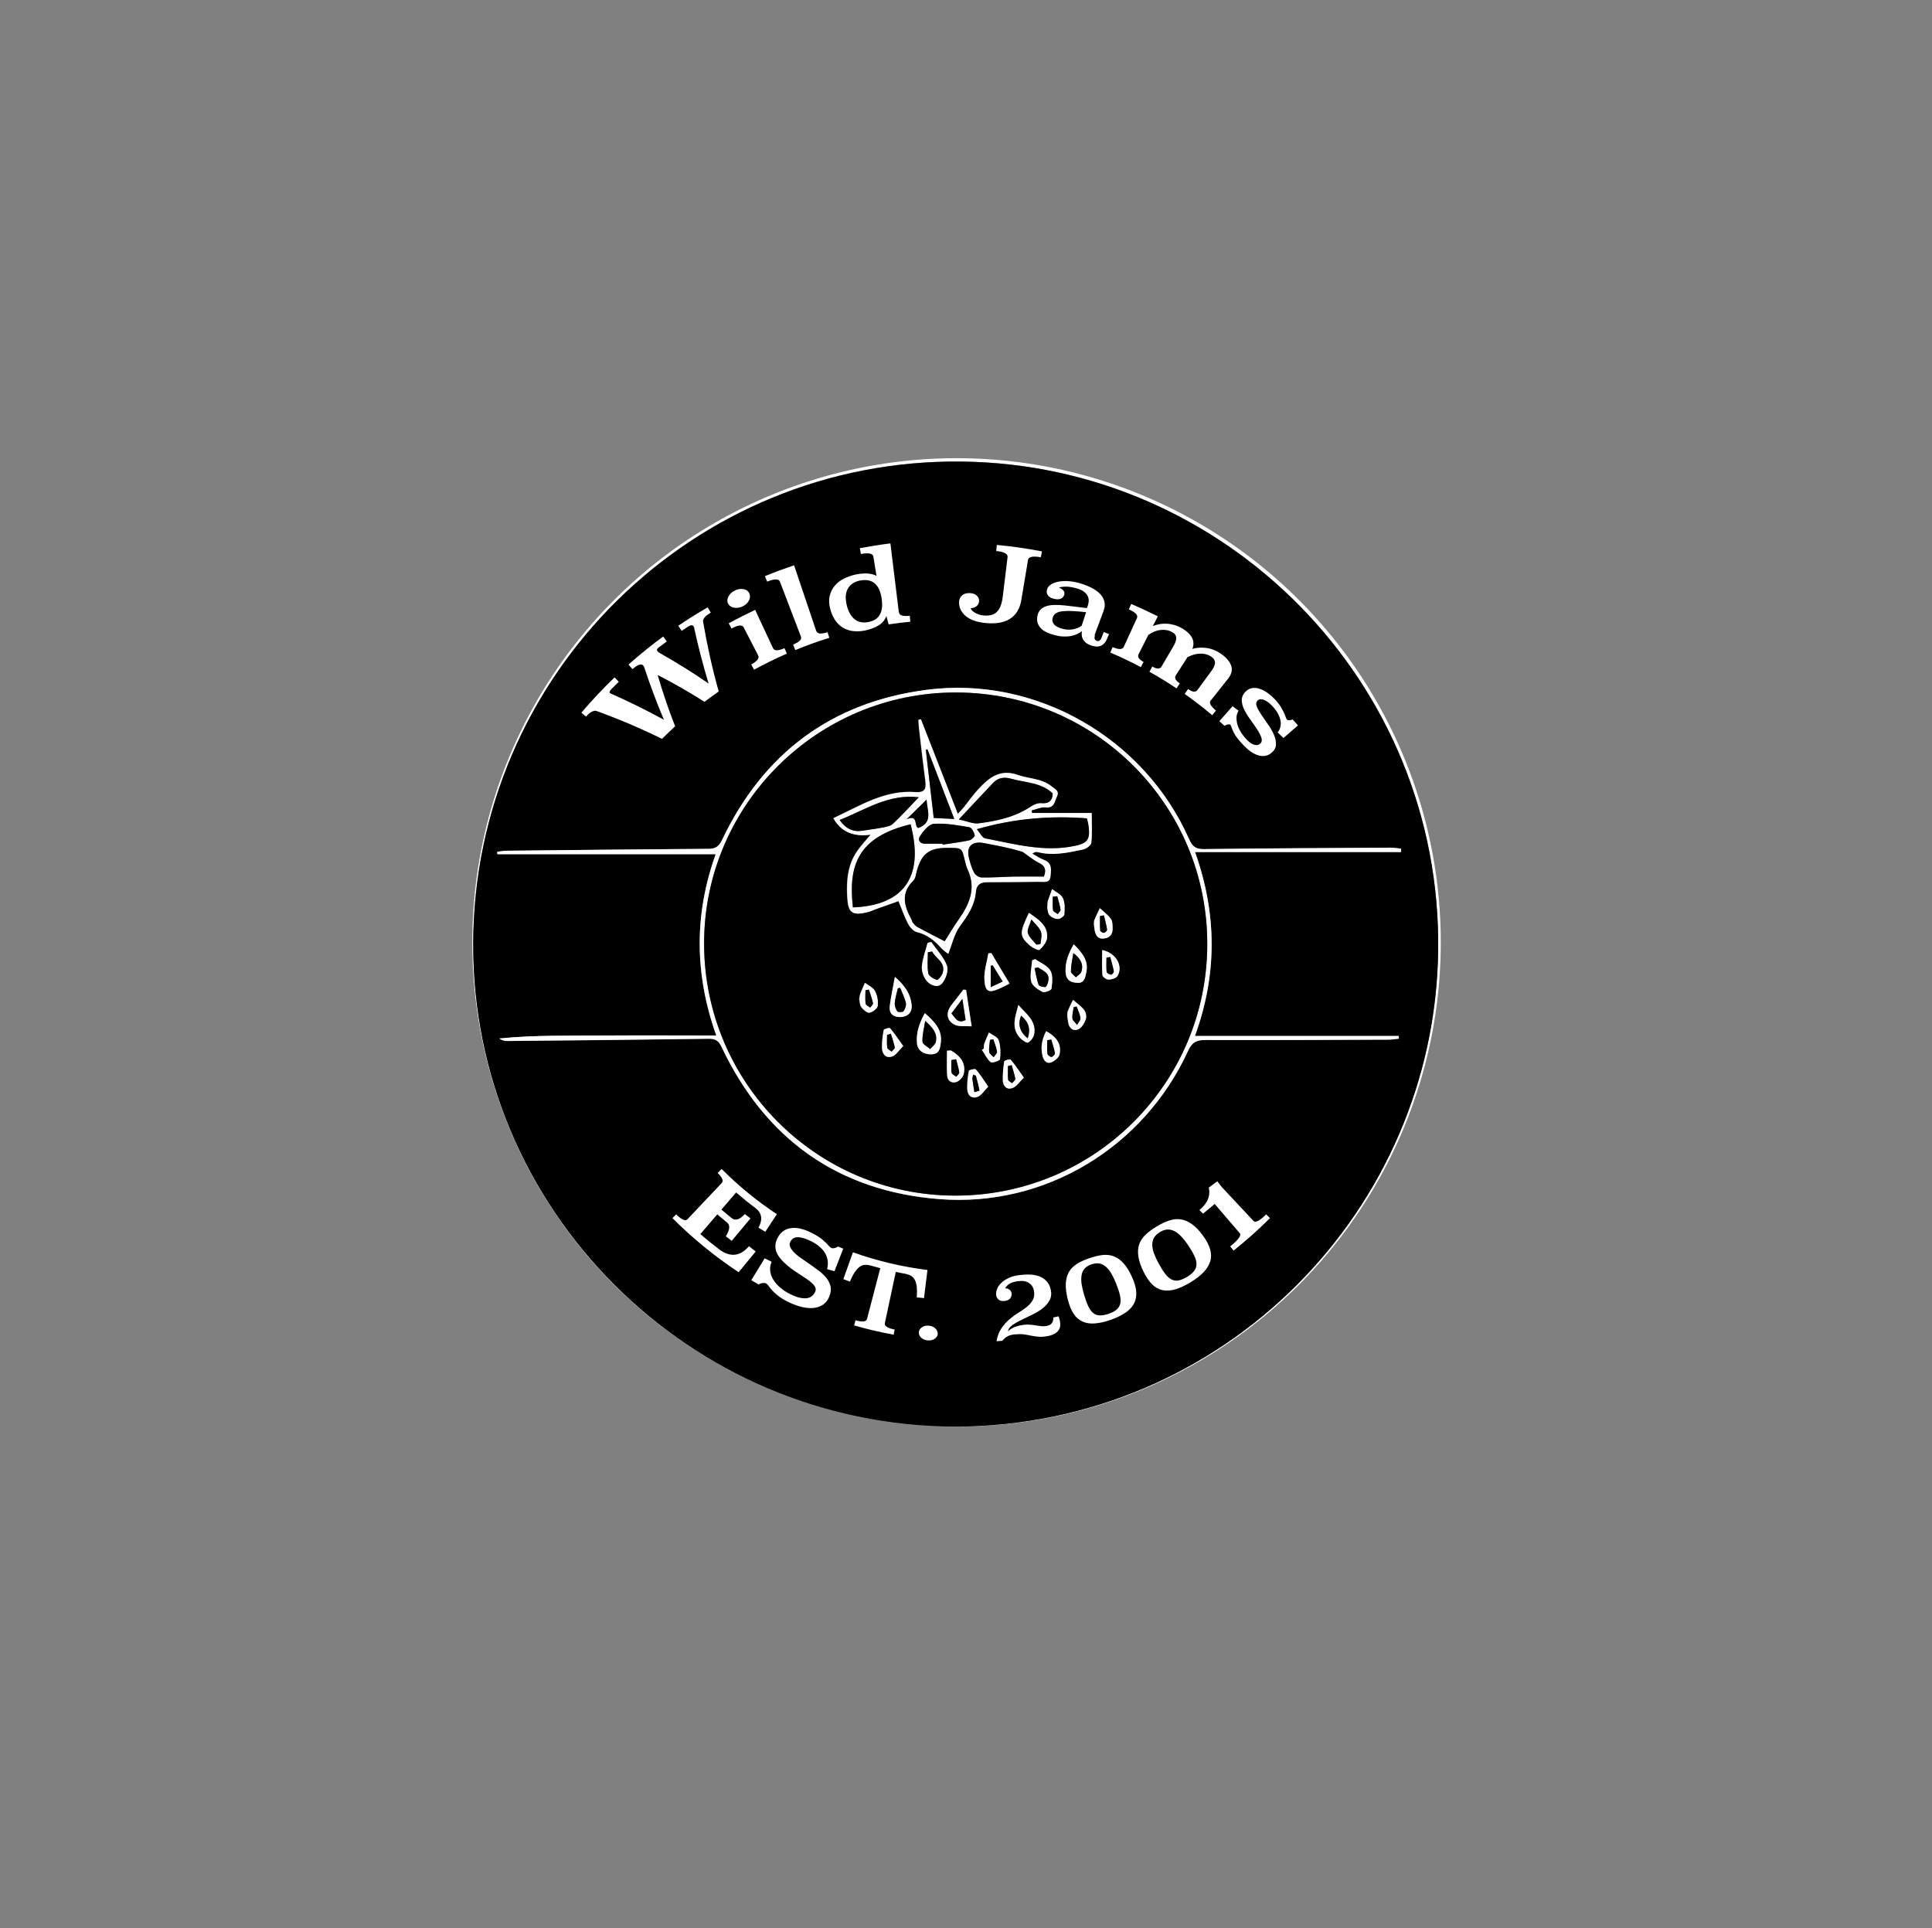 <?xml version="1.0" encoding="UTF-8"?>
<svg id="Layer_1" data-name="Layer 1" xmlns="http://www.w3.org/2000/svg" xmlns:xlink="http://www.w3.org/1999/xlink" viewBox="0 0 215.37 214.97">
  <rect x="0" y="0" width="215.37" height="214.97" fill="#808080" stroke="none"/>
  <defs>
    <style>
      .cls-1 {
        clip-path: url(#clippath);
      }

      .cls-2 {
        fill: none;
      }

      .cls-2, .cls-3, .cls-4 {
        stroke-width: 0px;
      }

      .cls-4 {
        fill: #fff;
      }
    </style>
    <clipPath id="clippath">
      <circle class="cls-2" cx="106.63" cy="105.06" r="53.98"/>
    </clipPath>
  </defs>
  <g class="cls-1">
    <g>
      <path class="cls-4" d="m215.37,214.97H0V0h215.37v214.97Zm-108.82-55.94c29.94-.11,53.36-24.17,53.77-53,.42-30.01-23.69-54.26-53.15-54.58-29.91-.33-54.32,23.79-54.42,53.7-.1,29.63,24.09,53.86,53.8,53.88Z"/>
      <path class="cls-3" d="m106.55,159.04c-29.71-.02-53.9-24.25-53.8-53.88.1-29.91,24.51-54.03,54.42-53.7,29.45.32,53.57,24.57,53.15,54.58-.4,28.82-23.83,52.89-53.77,53Zm26.66-43.55c2.48-6.82,2.48-13.54.01-20.49h22.96c0-.13,0-.25.01-.38-.39-.04-.78-.12-1.17-.11-6.93.04-13.87.06-20.8.16-.92.01-1.3-.3-1.66-1.1-4.98-11.28-17.08-18.25-29.26-16.66-10.6,1.39-18.2,7.07-22.8,16.72-.35.73-.72,1.01-1.54,1.01-7.5.04-14.99.13-22.49.21-.35,0-.7.08-1.05.12.01.09.02.18.03.27h24.33c-2.38,6.64-2.39,13.3.07,20.21-4.18,0-8.2-.03-12.21,0-3.99.03-7.99-.07-11.98.33.3.23.61.28.92.28,7.46-.07,14.93-.14,22.39-.25.78-.01,1.13.2,1.47.92,4.87,10.25,12.97,16.08,24.29,16.96,11.79.92,22.8-5.79,27.72-16.55.44-.96.94-1.2,1.91-1.19,6.8.02,13.61-.02,20.41-.04.39,0,.78-.07,1.17-.11,0-.1-.01-.2-.02-.3h-22.71Z"/>
      <path class="cls-4" d="m133.21,115.49h22.71c0,.1.01.2.02.3-.39.04-.78.11-1.17.11-6.8.03-13.61.06-20.41.04-.98,0-1.47.24-1.91,1.19-4.92,10.76-15.93,17.47-27.72,16.55-11.32-.88-19.42-6.71-24.29-16.96-.34-.72-.69-.94-1.47-.92-7.46.11-14.92.18-22.39.25-.31,0-.61-.05-.92-.28,3.99-.4,7.99-.3,11.98-.33,4.02-.03,8.04,0,12.21,0-2.46-6.91-2.45-13.57-.07-20.21h-24.33c-.01-.09-.02-.18-.03-.27.35-.04.7-.12,1.05-.12,7.5-.08,14.99-.16,22.49-.21.82,0,1.19-.28,1.54-1.01,4.6-9.65,12.19-15.34,22.8-16.72,12.18-1.59,24.28,5.38,29.26,16.66.35.8.73,1.12,1.66,1.1,6.93-.09,13.87-.12,20.8-.16.39,0,.78.07,1.17.11,0,.13,0,.25-.01.38h-22.96c2.47,6.95,2.46,13.68-.01,20.49Zm-26.63-38.29c-15.44-.02-28.04,12.49-28.09,27.88-.05,15.54,12.48,28.18,27.96,28.21,15.54.03,28.12-12.51,28.13-28.04.01-15.5-12.5-28.03-28-28.05Z"/>
      <path class="cls-3" d="m106.58,77.2c15.5.02,28.01,12.55,28,28.05-.01,15.53-12.59,28.07-28.13,28.04-15.48-.03-28.01-12.67-27.96-28.21.05-15.4,12.65-27.91,28.09-27.88Zm-9.56,15.86c-.45.54-.98,1.1-1.43,1.73-1.09,1.53-1.26,3.26-1.17,5.08.09,1.88.49,2.25,2.36,1.78.25-.06.49-.19.74-.28.83-.3,1.67-.59,2.62-.93.37.9.65,1.74,1.06,2.51.2.39.59.85.97.94,1.12.27,1.94.9,2.68,1.73.28.32.65.56.83.71.44-1.1.67-2.24,1.29-3.08.87-1.17,1.65-2.33,1.78-3.78.08-.96.6-1.14,1.36-1.14,1.91-.01,3.83-.01,5.74-.04.49,0,1.16.18,1.23-.62.07-.71.22-1.47-.73-1.82-.46-.17-.87-.46-1.3-.7.24-.19.42-.22.57-.18,1.72.45,3.41.07,5.08-.28.36-.08.9-.46.93-.75.11-1.05.04-2.13.04-3.32h-6.66c-.01-.1-.02-.2-.03-.3.52-.12,1.05-.38,1.55-.33.98.11.99-.63,1.26-1.19.32-.67-.21-.85-.59-1.15-1.11-.9-2.54-.83-3.79-1.28-1.97-.7-3.19.34-4.37,1.6-.58.63-1.07,1.34-1.61,2.01-.18.22-.38.42-.68.74-1.41-3.61-2.76-7.09-4.12-10.56-.09.03-.18.06-.27.09.02.29.03.58.06.87.23,2,.46,4,.72,5.99.12.89-.13,1.25-1.11,1.18-3.44-.26-6.21,1.55-9.15,2.91q1.23,2.23,4.11,1.84Zm6.07,19.88c-.62,1.11-.98,2.18-.88,3.35.07.82.75,1.27,1.63,1.24.87-.03.95-.66,1.03-1.3.19-1.47-.72-2.35-1.78-3.29Zm.71-7.92c-.13.03-.27.06-.4.09-.23.87-.56,1.73-.64,2.61-.05.53.18,1.19.52,1.61.41.51,1.25.86,1.73.3.42-.48.74-1.44.54-1.98-.36-.96-1.15-1.76-1.75-2.63Zm-4.05,3.89c-.2,1.07-.43,2.14-.57,3.22-.1.78.3,1.24,1.13,1.25.8,0,1.35-.46,1.31-1.26-.08-1.3-.79-2.29-1.87-3.22Zm14.94-7.14c-1.07,2.24-1.07,2.59.11,3.63.3.26.96.59,1.08.48.39-.36.81-.89.84-1.38.07-1.36-1-2-2.02-2.74Zm-6.39,12.65c-.23-1.48-.43-2.77-.62-4.06-.1-.02-.19-.03-.29-.05-.46.59-.92,1.18-1.37,1.77-.66.86-.47,1.82.51,2.2.46.18,1.02.09,1.77.13Zm5.22-2.38c-.35,1.31-.86,2.58.2,3.69.23.25.72.59.88.5.31-.18.62-.59.68-.95.25-1.51-.95-2.27-1.76-3.23Zm-.99-2.39c-.71-1.19-1.37-2.29-2.03-3.39-.11,0-.22.02-.33.03-.16.97-.49,1.96-.44,2.92.08,1.39.48,1.54,1.74.98.32-.14.63-.31,1.06-.53Zm7.16-4.38c-.58,1.01-.97,1.97-.91,3.1.05.91.57,1.17,1.34,1.2.79.03.84-.63.96-1.14.31-1.34-.48-2.22-1.39-3.16Zm-4.31,1.66c-.11.04-.22.08-.33.12-.06.8-.28,1.63-.11,2.37.11.47.75.9,1.25,1.16.23.12.99-.19,1.01-.36.09-.67.18-1.49-.13-2.02-.33-.56-1.11-.86-1.69-1.27Zm1.23,8.03c-.48.94-.64,1.82-.4,2.78.14.53.46.9.97.7.38-.15.84-.54.92-.9.24-1.13-.34-1.94-1.49-2.57Zm-15.94,1.66c-.57-.8-.98-1.42-1.46-1.98-.08-.09-.69.08-.71.19-.13.66-.21,1.34-.19,2.02.02.68.43,1.18,1.14.93.41-.14.7-.64,1.22-1.15Zm21.27-13.56c.02.16.03.42.08.67.12.56.37.98,1.05.89.67-.09.97-.51.94-1.15-.01-.35,0-.79-.19-1.04-.33-.45-.81-.8-1.23-1.19-.2.44-.42.88-.61,1.32-.05.11-.03.26-.05.49Zm-7.81,17.07c-.57-.8-.98-1.43-1.46-1.99-.08-.09-.71.07-.72.18-.11.7-.18,1.41-.16,2.12.02.66.45,1.1,1.11.84.42-.16.71-.64,1.24-1.15Zm-8.15-3.02c-.14.01-.28.02-.42.03,0,.93-.04,1.85.02,2.78.04.61.54.88,1.06.69.34-.13.72-.55.79-.91.26-1.25-.45-2.02-1.44-2.59Zm4.17,4.04c-.54-.78-.92-1.39-1.38-1.92-.09-.11-.76.05-.78.16-.13.66-.2,1.34-.18,2.01.02.7.47,1.15,1.16.88.41-.15.69-.64,1.18-1.13Zm-14.38-9.71c.06.22.05.6.23.84.22.29.64.66.9.62.36-.06.88-.46.92-.77.07-.54-.06-1.18-.32-1.67-.2-.38-.72-.6-1.1-.89-.17.4-.36.79-.51,1.19-.07.18-.08.38-.13.68Zm23.19,1.87c.02.14.05.4.09.66.11.67.55,1.05,1.15.78.37-.16.66-.67.81-1.09.11-.29.02-.78-.17-1.03-.34-.44-.82-.78-1.25-1.15-.19.41-.4.81-.57,1.23-.06.14-.04.32-.07.61Zm-9.31,3.6c-.07.04-.13.09-.2.13.31.47.56,1.02.98,1.37.16.13,1.02-.17,1.04-.33.07-.7.06-1.46-.15-2.11-.12-.37-.71-.58-1.09-.86-.17.4-.35.8-.5,1.21-.06.18-.05.39-.07.58Zm7.09-15.86c.04.2.02.65.23.94.19.26.62.45.96.46.24,0,.69-.3.71-.5.05-.6.08-1.28-.15-1.81-.2-.43-.79-.69-1.21-1.02-.16.44-.32.89-.47,1.33-.04.12-.03.26-.05.59Zm6.11,4.87c0,.96-.04,1.88.03,2.8.02.19.44.5.67.5.34,0,.84-.14,1-.39.67-1.09-.13-2.58-1.7-2.9Z"/>
      <path class="cls-4" d="m97.02,93.06q-2.87.39-4.11-1.84c2.94-1.36,5.71-3.17,9.15-2.91.98.07,1.22-.29,1.11-1.18-.26-1.99-.49-3.99-.72-5.99-.03-.29-.04-.58-.06-.87.09-.03.18-.06.27-.09,1.36,3.48,2.71,6.95,4.12,10.56.3-.32.5-.52.68-.74.54-.67,1.03-1.38,1.61-2.01,1.17-1.26,2.4-2.29,4.37-1.6,1.25.44,2.68.38,3.79,1.28.37.3.91.48.59,1.15-.27.56-.28,1.3-1.26,1.19-.5-.05-1.03.21-1.55.33.01.1.02.2.03.3h6.66c0,1.19.07,2.26-.04,3.32-.03.29-.57.67-.93.75-1.67.35-3.36.73-5.08.28-.15-.04-.32,0-.57.18.43.24.84.53,1.3.7.94.35.79,1.11.73,1.82-.07.8-.74.61-1.23.62-1.91.03-3.83.03-5.74.04-.76,0-1.28.18-1.36,1.14-.13,1.45-.91,2.61-1.78,3.78-.62.84-.85,1.97-1.29,3.08-.18-.15-.55-.39-.83-.71-.74-.83-1.56-1.46-2.68-1.73-.38-.09-.77-.56-.97-.94-.41-.78-.69-1.62-1.06-2.51-.96.34-1.79.63-2.62.93-.25.09-.48.22-.74.28-1.87.47-2.27.1-2.36-1.78-.09-1.83.08-3.56,1.17-5.08.45-.63.98-1.19,1.43-1.73Zm8.28,11.88c.47-.73.98-1.62,1.57-2.45,1.19-1.69,1.95-3.43,1.02-5.5-.15-.33-.25-.68-.33-1.03-.33-1.43-.32-1.44-1.81-1.44-.07,0-.13,0-.2,0-1.96,0-2.82.65-3.34,2.55-.11.38-.14.86-.39,1.1-1.45,1.4-1.02,2.85-.21,4.33.06.11.06.27.15.36.16.19.33.39.54.5,1.04.56,2.09,1.09,3.01,1.57Zm-3.8-13.05c-5.92,1.44-6.95,4.6-6.43,9.27,5.12-.19,8.11-2.88,6.43-9.27Zm7.37.55c.4.45.62.97.94,1.03,3.31.63,6.6,1.57,10.03.83,1.33-.29,1.67-.69,1.52-2.04-.04-.35-.14-.69-.2-1.02-4.09-.31-8.06,0-12.29,1.21Zm-1.99-1.09c.96.2,1.61.51,2.21.43,2.06-.26,4.09-.7,5.86-1.9.31-.21.74-.39,1.09-.35.87.08,1.28-.25,1.31-1.08-1.3-1.24-3.03-1.19-4.59-1.63-.8-.23-1.49-.15-2.06.46-1.21,1.28-2.4,2.56-3.81,4.06Zm9.49,6.37c.29-.78.12-1.19-.55-1.51-.65-.32-1.21-.8-1.81-1.22-1.35-.44-2.84-.71-4.32-.99-1.32-.26-1.99.37-1.68,1.63.14.57.3,1.15.58,1.67.14.26.55.52.84.53,1.21.02,2.43-.07,3.65-.1,1.11-.02,2.22,0,3.3,0Zm-13.96-8.83c-3.38-.4-5.97,1.41-8.82,2.53q1,1.46,2.52,1.2c.78-.13,1.57-.22,2.34-.37.37-.07.82-.15,1.08-.4.95-.9,1.83-1.88,2.88-2.96Zm2.65,5.17s.01.07.02.11c.99-.15,1.99-.27,2.97-.48.24-.05.64-.44.6-.58-.08-.33-.34-.84-.6-.88-1.31-.22-2.65-.47-3.96-.38-.55.04-1.16.8-1.54,1.37-.29.43-.03.88.64.85.62-.03,1.25,0,1.87,0Zm-1.68-10.53c-.06.02-.12.05-.18.07.29,2.5.58,5.01.88,7.59.75.04,1.46.07,2.29.11-1.02-2.66-2.01-5.21-2.99-7.77Zm-.1,5.63c-.74.72-1.38,1.36-2.21,2.17,1.35-.55.77.74,1.28.99,1.71-.62.99-1.94.94-3.15Z"/>
      <path class="cls-4" d="m103.1,112.95c1.05.94,1.96,1.82,1.78,3.29-.08.63-.15,1.27-1.03,1.3-.88.03-1.56-.42-1.63-1.24-.1-1.16.26-2.23.88-3.35Zm.04.86c-.13.88-.34,1.6-.3,2.32.01.29.56.55.86.82.22-.27.57-.51.63-.81.2-.94-.35-1.59-1.19-2.33Z"/>
      <path class="cls-4" d="m103.81,105.02c.61.87,1.39,1.67,1.75,2.63.2.54-.12,1.49-.54,1.98-.48.56-1.31.21-1.73-.3-.34-.41-.57-1.08-.52-1.61.08-.88.41-1.74.64-2.61.13-.03.27-.06.4-.09Zm.1,1.06c-.16.03-.31.05-.47.08,0,.79-.09,1.59.05,2.35.06.31.59.62.97.74.12.04.55-.48.64-.81.33-1.16-.78-1.58-1.18-2.36Z"/>
      <path class="cls-4" d="m99.76,108.91c1.08.93,1.79,1.92,1.87,3.22.05.79-.51,1.26-1.31,1.26-.83-.01-1.23-.47-1.13-1.25.14-1.08.38-2.15.57-3.22Zm.58,1.2c-.09.03-.17.05-.26.08-.12.54-.3,1.08-.34,1.62-.03.31.1.69.28.94.08.11.61.1.7-.02.18-.26.32-.66.25-.95-.13-.58-.42-1.12-.64-1.67Z"/>
      <path class="cls-4" d="m114.71,101.77c1.03.73,2.1,1.37,2.02,2.74-.03.49-.45,1.02-.84,1.38-.12.11-.78-.22-1.08-.48-1.18-1.04-1.18-1.4-.11-3.63Zm.26.73c-.18.63-.49,1.11-.39,1.49.13.48.57.88.92,1.28.06.07.48-.02.49-.06.06-.46.2-.97.04-1.37-.17-.45-.62-.81-1.06-1.34Z"/>
      <path class="cls-4" d="m108.32,114.42c-.75-.05-1.31.04-1.77-.13-.98-.38-1.17-1.34-.51-2.2.45-.59.91-1.18,1.37-1.77.1.02.19.03.29.05.2,1.29.4,2.58.62,4.06Zm-2.26-1.43c.43.46.67,1.19,1.58.73-.11-.73-.22-1.44-.36-2.35-.49.65-.85,1.12-1.22,1.62Z"/>
      <path class="cls-4" d="m113.53,112.04c.81.96,2.01,1.73,1.76,3.23-.06.36-.37.78-.68.95-.15.09-.64-.26-.88-.5-1.05-1.11-.55-2.38-.2-3.69Zm1.03,3.72c.39-1.13.04-1.89-.74-2.53-.37.98-.16,1.78.74,2.53Z"/>
      <path class="cls-4" d="m112.54,109.65c-.44.22-.74.39-1.06.53-1.25.57-1.66.42-1.74-.98-.05-.96.28-1.95.44-2.92.11,0,.22-.02.33-.03.66,1.1,1.32,2.2,2.03,3.39Zm-1.88-2.03c-.07.02-.15.03-.22.05v2.38c.59-.28.92-.44,1.33-.63-.41-.66-.76-1.23-1.11-1.8Z"/>
      <path class="cls-4" d="m119.7,105.27c.92.94,1.7,1.82,1.39,3.16-.12.52-.18,1.17-.96,1.14-.77-.03-1.29-.3-1.34-1.2-.06-1.13.33-2.09.91-3.1Zm-.05.98c-.12.79-.27,1.42-.27,2.05,0,.21.36.43.55.65.21-.2.53-.36.61-.6.25-.76.01-1.42-.89-2.1Z"/>
      <path class="cls-4" d="m115.4,106.93c.58.41,1.37.71,1.69,1.27.31.53.22,1.35.13,2.02-.02.18-.78.48-1.01.36-.5-.26-1.14-.69-1.25-1.16-.17-.74.05-1.58.11-2.37.11-.04.22-.08.33-.12Zm.3.91l-.36.09c.14.62.23,1.27.45,1.86.06.16.51.27.76.23.14-.02.26-.4.31-.63.21-.96-.6-1.17-1.15-1.56Z"/>
      <path class="cls-4" d="m116.63,114.96c1.15.63,1.72,1.44,1.49,2.57-.07.36-.54.75-.92.9-.51.2-.83-.17-.97-.7-.25-.96-.09-1.84.4-2.78Zm.56.93c-.15.03-.3.05-.45.08,0,.5-.04,1.01.02,1.5.02.15.3.37.45.36.14,0,.41-.29.39-.41-.09-.52-.27-1.02-.41-1.53Z"/>
      <path class="cls-4" d="m100.69,116.62c-.52.51-.81,1.01-1.22,1.15-.71.25-1.12-.25-1.14-.93-.02-.67.07-1.35.19-2.02.02-.11.64-.28.71-.19.48.56.89,1.19,1.46,1.98Zm-1.38-1.38c-.14.04-.28.09-.43.13,0,.48-.04.96.02,1.43.02.17.32.3.48.44.13-.16.38-.34.36-.47-.1-.52-.29-1.02-.44-1.53Z"/>
      <path class="cls-4" d="m121.95,103.06c.02-.23,0-.38.05-.49.19-.45.4-.88.61-1.32.42.39.9.74,1.23,1.19.19.26.18.69.19,1.04.02.64-.27,1.06-.94,1.15-.68.09-.94-.33-1.05-.89-.05-.25-.06-.52-.08-.67Zm1.11-1.01c-.14.02-.29.05-.43.07,0,.54-.02,1.08.02,1.62,0,.1.29.27.43.25.13-.02.35-.25.34-.36-.08-.53-.23-1.06-.35-1.58Z"/>
      <path class="cls-4" d="m114.14,120.13c-.52.51-.82.99-1.24,1.15-.66.26-1.08-.18-1.11-.84-.02-.71.05-1.42.16-2.12.02-.11.65-.27.72-.18.48.56.89,1.19,1.46,1.99Zm-1.37-1.39c-.14.04-.27.07-.41.11,0,.51-.03,1.02.02,1.52.02.14.29.26.44.39.13-.16.38-.35.36-.49-.09-.52-.27-1.02-.41-1.54Z"/>
      <path class="cls-4" d="m106,117.11c.99.57,1.7,1.35,1.44,2.59-.07.35-.45.78-.79.91-.51.2-1.02-.08-1.06-.69-.06-.92-.02-1.85-.02-2.78.14-.01.28-.02.42-.03Zm.58.98c-.17.03-.34.05-.51.08,0,.47-.05.96.02,1.42.03.17.33.3.51.45.12-.16.35-.34.34-.48-.07-.5-.23-.98-.35-1.47Z"/>
      <path class="cls-4" d="m110.17,121.14c-.49.49-.77.98-1.18,1.13-.69.26-1.14-.18-1.16-.88-.02-.67.05-1.35.18-2.01.02-.11.69-.27.78-.16.47.53.84,1.15,1.38,1.92Zm-1.69-1.33c-.03.19-.1.34-.08.49.06.49.14.97.22,1.46.2-.06.57-.16.56-.19-.1-.55-.24-1.09-.39-1.63-.02-.06-.16-.07-.31-.13Z"/>
      <path class="cls-4" d="m95.79,111.44c.05-.3.06-.5.13-.68.15-.4.34-.79.51-1.19.38.29.9.51,1.1.89.26.49.39,1.13.32,1.67-.04.31-.56.7-.92.77-.27.05-.68-.33-.9-.62-.18-.23-.18-.61-.23-.84Zm1.07-1.12c-.13.03-.26.05-.39.08,0,.5-.04,1,.02,1.49.02.17.32.29.5.44.12-.17.35-.36.32-.49-.11-.52-.3-1.01-.46-1.52Z"/>
      <path class="cls-4" d="m118.98,113.3c.03-.28,0-.46.07-.61.17-.42.38-.82.57-1.23.42.38.91.71,1.25,1.15.19.25.28.74.17,1.03-.15.42-.45.93-.81,1.09-.61.27-1.05-.11-1.15-.78-.04-.26-.07-.52-.09-.66Zm1.04-1.09c-.11.03-.22.05-.33.08-.05.42-.19.85-.14,1.26.03.25.34.47.52.71.13-.25.4-.52.37-.75-.05-.44-.27-.86-.42-1.29Z"/>
      <path class="cls-4" d="m109.67,116.9c.02-.19,0-.4.07-.58.15-.41.33-.81.5-1.21.38.28.97.49,1.09.86.22.66.22,1.41.15,2.11-.01.16-.87.46-1.04.33-.42-.35-.66-.9-.98-1.37.07-.04.13-.09.2-.13Zm1.06-1.04c-.12.03-.25.06-.37.08-.04.45-.14.9-.09,1.34.02.21.33.39.5.59.13-.21.4-.44.37-.63-.07-.47-.26-.92-.41-1.37Z"/>
      <path class="cls-4" d="m116.76,101.04c.03-.33.01-.47.05-.59.15-.45.31-.89.47-1.33.42.33,1.01.58,1.21,1.02.24.52.21,1.21.15,1.81-.02.2-.47.51-.71.5-.33-.01-.77-.2-.96-.46-.21-.29-.19-.74-.23-.94Zm1.09-1.13l-.5.06c0,.5-.05,1.02.03,1.51.02.17.34.29.53.43.11-.17.34-.36.31-.51-.07-.5-.24-1-.37-1.49Z"/>
      <path class="cls-4" d="m122.87,105.91c1.57.32,2.37,1.82,1.7,2.9-.16.25-.65.39-1,.39-.23,0-.66-.3-.67-.5-.07-.91-.03-1.83-.03-2.8Zm.89.78c-.14.02-.29.05-.43.07,0,.53-.03,1.06.02,1.59.01.13.31.29.49.32.09.01.33-.26.31-.37-.1-.54-.26-1.07-.4-1.61Z"/>
      <path class="cls-3" d="m105.31,104.94c-.92-.48-1.97-1.01-3.01-1.57-.21-.11-.38-.32-.54-.5-.08-.09-.08-.25-.15-.36-.81-1.49-1.24-2.93.21-4.33.25-.24.28-.73.39-1.1.53-1.9,1.38-2.55,3.34-2.55.07,0,.13,0,.2,0,1.49,0,1.48,0,1.81,1.44.08.35.18.7.33,1.03.94,2.07.17,3.82-1.02,5.5-.59.83-1.1,1.72-1.57,2.45Z"/>
      <path class="cls-3" d="m101.51,91.89c1.68,6.39-1.31,9.08-6.43,9.27-.52-4.67.51-7.83,6.43-9.27Z"/>
      <path class="cls-3" d="m108.88,92.44c4.23-1.21,8.2-1.52,12.29-1.21.07.33.17.67.2,1.02.15,1.36-.19,1.76-1.52,2.04-3.43.74-6.72-.2-10.03-.83-.32-.06-.54-.58-.94-1.03Z"/>
      <path class="cls-3" d="m106.89,91.35c1.4-1.5,2.6-2.79,3.81-4.06.58-.61,1.26-.69,2.06-.46,1.56.44,3.3.39,4.59,1.63-.03.83-.44,1.16-1.31,1.08-.35-.03-.78.15-1.09.35-1.78,1.2-3.8,1.64-5.86,1.9-.6.08-1.24-.23-2.21-.43Z"/>
      <path class="cls-3" d="m116.38,97.72c-1.08,0-2.19-.02-3.3,0-1.22.02-2.43.12-3.65.1-.29,0-.7-.27-.84-.53-.27-.51-.44-1.09-.58-1.67-.31-1.26.36-1.89,1.68-1.63,1.48.29,2.96.55,4.32.99.6.41,1.17.9,1.81,1.22.67.33.84.74.55,1.51Z"/>
      <path class="cls-3" d="m102.42,88.88c-1.04,1.09-1.93,2.06-2.88,2.96-.26.24-.7.32-1.08.4-.77.15-1.56.25-2.34.37q-1.52.25-2.52-1.2c2.84-1.12,5.43-2.94,8.82-2.53Z"/>
      <path class="cls-3" d="m105.07,94.06c-.62,0-1.25-.02-1.87,0-.67.03-.92-.42-.64-.85.38-.57.99-1.33,1.54-1.37,1.31-.09,2.65.16,3.96.38.25.04.52.55.6.88.03.15-.36.53-.6.58-.98.21-1.98.32-2.97.48,0-.04-.01-.07-.02-.11Z"/>
      <path class="cls-3" d="m103.39,83.53c.98,2.56,1.97,5.11,2.99,7.77-.83-.04-1.53-.07-2.29-.11-.3-2.58-.59-5.09-.88-7.59.06-.02.12-.05.18-.07Z"/>
      <path class="cls-3" d="m103.29,89.16c.06,1.22.77,2.53-.94,3.15-.5-.24.07-1.53-1.28-.99.83-.81,1.47-1.44,2.21-2.17Z"/>
      <path class="cls-3" d="m103.13,113.81c.84.75,1.39,1.39,1.19,2.33-.06.3-.41.54-.63.81-.3-.27-.85-.53-.86-.82-.04-.71.17-1.44.3-2.32Z"/>
      <path class="cls-3" d="m103.91,106.08c.41.79,1.51,1.2,1.18,2.36-.09.32-.52.84-.64.81-.38-.13-.91-.43-.97-.74-.14-.76-.05-1.56-.05-2.35.16-.03.31-.05.47-.08Z"/>
      <path class="cls-3" d="m100.34,110.11c.22.56.5,1.1.64,1.67.07.29-.08.69-.25.95-.08.12-.61.14-.7.02-.18-.26-.31-.63-.28-.94.04-.55.22-1.08.34-1.62.09-.03.17-.05.26-.08Z"/>
      <path class="cls-3" d="m114.97,102.5c.44.53.88.89,1.06,1.34.15.4.01.91-.04,1.37,0,.05-.42.14-.49.06-.35-.4-.79-.8-.92-1.28-.1-.37.21-.86.39-1.49Z"/>
      <path class="cls-3" d="m106.06,112.98c.38-.5.73-.97,1.22-1.62.14.9.24,1.61.36,2.35-.91.47-1.15-.27-1.58-.73Z"/>
      <path class="cls-3" d="m114.56,115.76c-.9-.75-1.11-1.55-.74-2.53.78.64,1.13,1.4.74,2.53Z"/>
      <path class="cls-3" d="m110.66,107.62c.35.57.7,1.14,1.11,1.8-.41.19-.74.35-1.33.63v-2.38c.07-.02.15-.03.22-.05Z"/>
      <path class="cls-3" d="m119.65,106.25c.9.68,1.14,1.34.89,2.1-.08.24-.4.4-.61.6-.19-.22-.55-.43-.55-.65,0-.63.15-1.26.27-2.05Z"/>
      <path class="cls-3" d="m115.7,107.84c.55.39,1.36.6,1.15,1.56-.05.23-.17.61-.31.63-.24.04-.7-.07-.76-.23-.22-.6-.31-1.24-.45-1.86l.36-.09Z"/>
      <path class="cls-3" d="m117.19,115.89c.15.51.32,1.01.41,1.53.02.12-.25.41-.39.41-.15,0-.44-.22-.45-.36-.06-.49-.02-1-.02-1.5.15-.03.3-.05.45-.08Z"/>
      <path class="cls-3" d="m99.31,115.24c.15.51.34,1.01.44,1.53.02.13-.23.31-.36.47-.17-.15-.46-.28-.48-.44-.07-.47-.02-.95-.02-1.43.14-.04.28-.09.43-.13Z"/>
      <path class="cls-3" d="m123.06,102.05c.12.53.27,1.05.35,1.58.02.11-.2.35-.34.36-.14.02-.42-.15-.43-.25-.04-.54-.02-1.08-.02-1.62.14-.02.29-.05.43-.07Z"/>
      <path class="cls-3" d="m112.77,118.73c.14.51.32,1.02.41,1.54.02.14-.23.32-.36.49-.15-.13-.42-.24-.44-.39-.05-.5-.02-1.01-.02-1.52.14-.04.27-.07.41-.11Z"/>
      <path class="cls-3" d="m106.58,118.09c.12.49.28.97.35,1.47.02.14-.22.32-.34.48-.18-.15-.48-.28-.51-.45-.07-.46-.02-.94-.02-1.42.17-.03.34-.05.51-.08Z"/>
      <path class="cls-3" d="m108.48,119.81c.14.06.29.08.31.13.15.54.29,1.08.39,1.63,0,.03-.37.13-.56.19-.07-.49-.16-.97-.22-1.46-.02-.15.05-.3.08-.49Z"/>
      <path class="cls-3" d="m96.86,110.32c.16.5.35,1,.46,1.52.03.14-.21.33-.32.49-.17-.15-.48-.27-.5-.44-.07-.49-.02-.99-.02-1.49.13-.03.26-.05.39-.08Z"/>
      <path class="cls-3" d="m120.02,112.21c.15.43.37.85.42,1.29.03.23-.24.5-.37.75-.18-.23-.49-.45-.52-.71-.05-.41.08-.84.14-1.26.11-.03.22-.05.33-.08Z"/>
      <path class="cls-3" d="m110.73,115.86c.15.46.34.91.41,1.37.03.19-.24.42-.37.63-.18-.19-.48-.37-.5-.59-.05-.44.05-.89.09-1.34.12-.03.25-.06.37-.08Z"/>
      <path class="cls-3" d="m117.86,99.91c.13.5.29.99.37,1.49.02.15-.2.34-.31.51-.18-.14-.5-.27-.53-.43-.07-.49-.03-1-.03-1.51l.5-.06Z"/>
      <path class="cls-3" d="m123.77,106.69c.14.53.3,1.07.4,1.61.02.11-.23.39-.31.37-.18-.03-.48-.19-.49-.32-.06-.52-.02-1.06-.02-1.59.14-.02.29-.05.43-.07Z"/>
    </g>
  </g>
  <g>
    <path class="cls-4" d="m79.25,68.29c-.35.2-.59.39-.72.56-.13.17-.18.32-.15.47.45,2.64,1.03,5.24,1.74,7.77-.54.37-1.06.75-1.59,1.15-1.68-1.07-3.42-2.07-5.22-2.99.57,1.95,1.22,3.86,1.95,5.72-.49.45-.98.92-1.46,1.4-2.36-1.16-4.8-2.2-7.31-3.11-.13-.05-.31-.02-.52.09-.21.11-.43.28-.64.54-.17-.15-.35-.3-.52-.44,1.18-1.39,2.42-2.7,3.7-3.93.16.16.32.33.47.49-.28.27-.55.53-.82.81-.21.21-.26.36-.16.46,2.06.91,4.07,1.9,6.01,2.96-.81-1.91-1.54-3.87-2.2-5.87-.02-.04-.03-.07-.05-.09-.02-.03-.03-.05-.05-.08-.21-.25-.61-.12-1.2.4-.15-.17-.3-.34-.45-.51,1.25-1.11,2.54-2.16,3.87-3.13.13.18.27.37.4.55-.3.22-.6.45-.9.67-.12.09-.18.17-.19.23-.01.06,0,.12.05.19.07.09.18.17.34.25,1.85,1.05,3.64,2.16,5.36,3.35-.62-2.05-1.16-4.13-1.62-6.25,0-.02-.03-.07-.07-.14-.1-.16-.33-.14-.67.09-.21.14-.43.28-.64.43-.13-.19-.26-.38-.38-.57,1.07-.73,2.17-1.41,3.28-2.05.12.2.23.4.35.6Z"/>
    <path class="cls-4" d="m86.18,72.26c.13.32.55.31,1.27,0,.09.2.18.4.26.61-1.24.54-2.46,1.14-3.65,1.79-.11-.19-.21-.39-.32-.58.67-.37.93-.69.78-1-.54-1.04-1.08-2.09-1.61-3.13-.16-.32-.62-.29-1.36.12-.11-.19-.21-.39-.32-.58.97-.53,1.96-1.03,2.95-1.5.66,1.42,1.33,2.85,1.99,4.27Zm-2.65-6.11c.11.25.1.51-.04.79-.14.28-.37.5-.7.66-.16.08-.33.13-.49.15-.16.02-.32.02-.46,0-.14-.03-.28-.07-.39-.15-.12-.07-.21-.17-.28-.29-.13-.25-.12-.51.03-.8.15-.29.39-.52.72-.68.33-.16.65-.21.97-.15.32.06.53.22.64.47Z"/>
    <path class="cls-4" d="m90.99,70.34c.11.33.53.37,1.26.14.07.21.13.42.2.63-1.28.39-2.55.85-3.79,1.36-.08-.2-.17-.41-.25-.61.7-.29,1-.58.87-.9-.78-2.04-1.56-4.08-2.34-6.12-.12-.32-.6-.33-1.42,0-.08-.2-.17-.41-.25-.61,1.07-.44,2.16-.84,3.25-1.21.82,2.44,1.65,4.89,2.47,7.33Z"/>
    <path class="cls-4" d="m100.21,68.26c.04.35.44.47,1.21.39.02.22.04.44.06.66-.81.08-1.61.18-2.42.3-.08-.31-.17-.62-.25-.93-.15.42-.43.76-.84,1.02-.41.26-.9.45-1.49.58-.41.09-.81.12-1.21.09-.4-.02-.77-.12-1.11-.29-.35-.17-.66-.42-.93-.76-.27-.34-.49-.77-.65-1.32-.16-.56-.2-1.06-.1-1.5.09-.44.27-.83.55-1.17.27-.33.62-.61,1.04-.82.42-.21.88-.37,1.36-.47.46-.09.89-.13,1.3-.1.41.03.73.12.98.26-.12-.72-.23-1.43-.35-2.15-.05-.34-.52-.45-1.39-.29-.04-.22-.08-.43-.12-.65,1.13-.21,2.27-.39,3.41-.53.31,2.56.63,5.12.94,7.68Zm-4.3-3.55c-.37.07-.67.2-.91.37-.24.17-.41.38-.53.62-.11.24-.18.51-.19.81,0,.3.03.62.11.96.08.34.2.64.34.9.14.26.31.47.51.64.2.17.43.28.69.34.26.06.56.06.9-.01.33-.07.61-.18.82-.33.21-.16.37-.35.48-.58.11-.23.17-.49.2-.78.02-.29,0-.61-.05-.95-.05-.34-.14-.65-.25-.93-.12-.27-.27-.5-.46-.68-.19-.18-.42-.3-.7-.37-.27-.07-.6-.07-.97,0Z"/>
    <path class="cls-4" d="m116.03,62.13c-.89-.17-1.37-.06-1.43.29-.25,1.5-.5,2.99-.75,4.49-.17.98-.6,1.67-1.28,2.09-.68.42-1.56.56-2.66.46-.49-.04-.93-.13-1.3-.26-.37-.13-.69-.3-.94-.51-.25-.21-.44-.44-.57-.7-.13-.26-.19-.54-.19-.84,0-.32.12-.58.33-.77.21-.19.51-.27.87-.26.35.02.61.11.79.29.18.17.26.38.24.63-.02.22-.11.4-.28.54-.17.14-.39.21-.65.22.03.11.09.21.19.3.1.09.21.17.35.25.14.07.29.13.45.18.17.05.34.08.51.09.29.02.55,0,.78-.05.23-.06.44-.17.61-.33.17-.16.32-.38.43-.66.11-.28.2-.63.25-1.04.18-1.48.36-2.96.54-4.44.04-.35-.38-.59-1.27-.67.02-.23.04-.45.07-.68,1.69.16,3.37.4,5.03.72-.04.22-.09.45-.13.67Z"/>
    <path class="cls-4" d="m122.07,70.83c-.12.32-.05.52.19.62.11.04.22.03.32-.05.1-.08.17-.17.21-.3.08-.21.17-.43.25-.64.2.08.4.15.59.23-.07.16-.13.32-.2.48-.1.24-.21.42-.34.56-.13.14-.28.23-.44.29-.16.05-.33.07-.52.05-.18-.02-.37-.07-.57-.14-.22-.08-.4-.18-.53-.29-.13-.12-.24-.24-.31-.38-.07-.14-.12-.28-.13-.44-.01-.15-.01-.31,0-.46-.15.13-.33.24-.54.34-.21.09-.45.16-.7.21-.26.05-.54.06-.84.05-.3-.01-.61-.07-.94-.15-.78-.21-1.32-.48-1.62-.86-.3-.37-.41-.8-.3-1.3.06-.3.19-.54.36-.71.18-.17.41-.3.68-.38.28-.08.59-.12.93-.12.35,0,.71.02,1.1.06.39.04.79.09,1.2.14.41.06.83.11,1.25.15.04-.11.07-.23.11-.34.06-.18.09-.37.08-.55,0-.18-.06-.35-.15-.52-.09-.16-.23-.31-.41-.44-.18-.13-.41-.24-.69-.32-.47-.14-.88-.21-1.23-.22-.34,0-.62.03-.85.11.21.07.38.17.5.31.12.14.16.29.11.47-.06.21-.18.36-.38.45-.2.09-.45.09-.77.02-.32-.08-.54-.2-.67-.38-.13-.17-.17-.39-.11-.64.04-.19.16-.36.35-.51.19-.15.45-.27.77-.35.32-.08.7-.11,1.14-.1.44.02.94.1,1.47.26.43.13.84.29,1.22.48.38.19.7.42.95.67.25.25.42.54.5.87.08.32.05.68-.1,1.07-.33.9-.67,1.8-1,2.7Zm-.99-2.58c-.6-.07-1.13-.11-1.57-.13-.44-.02-.82,0-1.12.03-.31.04-.54.12-.71.24-.17.12-.28.29-.34.51-.07.27-.01.51.16.71.17.2.48.36.91.48.43.12.84.14,1.23.06.39-.08.7-.21.94-.39.17-.51.33-1.02.5-1.53Z"/>
    <path class="cls-4" d="m134.97,78.07c-.22.27-.02.65.58,1.15-.14.17-.28.34-.42.51-1-.84-2.02-1.63-3.07-2.37.13-.18.25-.36.38-.54.49.34.83.39,1.04.11.51-.69,1.01-1.38,1.52-2.07.29-.39.44-.71.44-.97,0-.25-.11-.47-.35-.64-.36-.26-.79-.39-1.27-.38-.48,0-.96.14-1.45.4-.43.67-.86,1.34-1.29,2.01-.19.29-.04.59.44.91-.12.18-.24.37-.37.55-.99-.66-1.99-1.28-3.02-1.85.11-.19.22-.38.32-.58.51.29.85.29,1.03,0,.43-.74.87-1.48,1.3-2.22.25-.42.36-.76.34-1.01-.02-.25-.16-.46-.43-.6-.38-.22-.82-.3-1.3-.25-.48.05-.94.24-1.38.56-.36.71-.72,1.42-1.08,2.13-.16.31.03.6.55.87-.1.19-.21.39-.31.58-1.11-.59-2.25-1.13-3.4-1.62.09-.2.17-.4.26-.61.68.29,1.09.29,1.24-.02.49-1.07.98-2.14,1.47-3.21.15-.31-.15-.65-.9-.97.09-.2.17-.4.26-.61,1,.43,1.99.89,2.97,1.38-.19.36-.37.72-.56,1.08.22-.08.45-.15.7-.2.25-.05.52-.07.8-.06.28.01.57.06.88.14.31.09.62.23.95.42.49.29.84.63,1.04,1.01.2.38.21.8.04,1.24.47-.14,1.01-.18,1.59-.1.59.08,1.17.33,1.73.74.54.4.88.83,1.02,1.28.14.45.02.92-.36,1.4-.64.81-1.29,1.62-1.93,2.43Z"/>
    <path class="cls-4" d="m143.08,82.28c-.22-.21-.43-.41-.65-.62.33-.44.42-.94.28-1.47-.14-.54-.47-1.08-1-1.6-.31-.31-.6-.5-.88-.59-.28-.09-.49-.06-.64.1-.17.18-.2.4-.09.67.11.27.28.57.5.9.22.33.47.69.74,1.07.27.38.49.76.66,1.14.17.38.25.75.24,1.1,0,.35-.17.66-.48.93-.22.19-.46.31-.72.35-.26.04-.52.03-.79-.06-.27-.08-.54-.22-.82-.41-.27-.19-.54-.43-.81-.71-.38-.4-.68-.75-.88-1.06-.2-.31-.34-.6-.43-.88-.03-.07-.05-.14-.08-.21-.03-.07-.07-.13-.12-.17-.01-.01-.08-.01-.2,0-.12,0-.25.06-.39.17-.2-.18-.39-.36-.59-.53.49-.56.98-1.11,1.47-1.67.22.17.44.33.67.5-.14.23-.22.48-.23.75-.01.27.03.55.11.83.09.28.22.56.4.84.17.28.38.54.61.79.31.32.6.52.87.59.27.07.48.03.65-.12.18-.16.22-.38.14-.65-.09-.27-.24-.57-.45-.9-.21-.33-.45-.68-.72-1.04-.27-.36-.5-.72-.69-1.08-.19-.36-.3-.72-.33-1.07-.03-.35.08-.68.36-1,.35-.4.81-.55,1.37-.45.56.11,1.19.48,1.84,1.12.34.34.62.69.83,1.05.21.36.36.67.45.93.03.09.06.17.09.24.03.07.07.13.12.19.02.02.09.04.21.04.12,0,.25-.02.4-.09.2.22.39.44.59.67-.53.46-1.07.93-1.6,1.39Z"/>
  </g>
  <g>
    <path class="cls-4" d="m85.3,137.32c-.25-.15-.5-.3-.75-.46.51-.92.38-1.64-.36-2.2-.73-.54-1.44-1.12-2.13-1.72-.55.64-1.1,1.27-1.64,1.91.38.32.76.64,1.14.95.41.33.9.17,1.47-.45.21.16.42.32.63.48-.69.83-1.39,1.67-2.09,2.5-.22-.16-.44-.33-.66-.5.46-.74.5-1.25.14-1.54-.37-.3-.73-.6-1.09-.91-.63.73-1.26,1.46-1.89,2.2.67.58,1.36,1.14,2.06,1.67,1.25.96,2.4.82,3.36-.32.25.2.5.4.75.59-.63.77-1.26,1.54-1.9,2.31-2.61-1.72-5.08-3.73-7.38-6.03.14-.14.28-.28.42-.42.61.61,1.03.78,1.25.55,1.28-1.35,2.55-2.7,3.83-4.05.22-.23.06-.6-.46-1.12.15-.15.29-.29.44-.44,1.92,1.92,3.98,3.6,6.16,5.04-.43.65-.86,1.31-1.29,1.96Z"/>
    <path class="cls-4" d="m93,141.71c-.27-.07-.53-.14-.8-.22.09-.35.11-.68.06-.99-.05-.31-.16-.59-.32-.85-.16-.26-.38-.5-.64-.71-.26-.22-.57-.41-.91-.58-.52-.26-.98-.4-1.38-.43-.4-.02-.7.13-.89.47-.12.21-.13.41-.03.62.09.21.25.42.47.64.22.22.49.44.82.66.32.22.65.45.98.68.33.23.66.47.98.71.32.25.58.51.8.78.21.28.36.58.44.9.08.32.04.68-.1,1.07-.15.39-.36.7-.64.92-.28.22-.62.36-1.02.42-.4.06-.84.04-1.33-.07-.49-.11-1.01-.29-1.55-.55-.55-.26-1.01-.55-1.36-.85-.35-.3-.64-.61-.87-.93-.1-.15-.22-.27-.35-.34-.06-.03-.17-.04-.34-.02-.17.02-.33.07-.46.16-.27-.16-.54-.32-.81-.48.5-.81.99-1.63,1.49-2.44.26.13.52.26.78.39-.14.31-.2.62-.17.95.03.33.13.65.31.97.18.32.44.63.78.93.34.3.75.56,1.22.79.7.34,1.29.47,1.75.42.46-.05.79-.31.98-.77.06-.15.06-.3-.01-.45-.07-.15-.18-.3-.35-.45-.16-.15-.35-.3-.58-.46-.22-.15-.46-.31-.72-.48-.26-.17-.51-.34-.77-.51-.25-.18-.49-.36-.71-.55-.3-.26-.56-.51-.77-.77-.21-.26-.36-.52-.45-.78-.09-.26-.11-.53-.08-.81.04-.28.15-.57.33-.87.14-.23.32-.43.55-.59.22-.17.49-.27.8-.32.31-.05.66-.04,1.05.04.39.08.83.25,1.33.5.46.23.83.46,1.12.69.28.23.52.46.72.7.12.14.23.24.35.29.08.03.19.03.34,0,.15-.04.27-.1.38-.17.19.08.38.15.58.23-.33.84-.66,1.68-.98,2.53Z"/>
    <path class="cls-4" d="m102.97,144.71c-.26-.02-.52-.05-.77-.07.03-.46.03-.86,0-1.17-.04-.32-.11-.58-.22-.78-.11-.2-.25-.36-.43-.46-.18-.1-.4-.18-.66-.23-.34-.06-.69-.13-1.03-.21-.41,1.91-.82,3.81-1.22,5.72-.07.31.29.56,1.09.71-.04.19-.07.39-.11.58-1.48-.28-2.96-.62-4.41-1.04.05-.19.11-.38.16-.57.77.22,1.2.16,1.28-.15.49-1.89.98-3.77,1.48-5.66-.34-.09-.68-.18-1.02-.28-.25-.07-.49-.1-.69-.09-.21.01-.41.09-.59.22-.19.13-.37.33-.55.6-.18.27-.36.62-.54,1.05-.24-.09-.49-.19-.73-.28.36-1,.71-2,1.07-2.99,2.7.96,5.49,1.62,8.31,1.97-.13,1.05-.26,2.1-.39,3.15Z"/>
    <path class="cls-4" d="m104.54,148.7c-.02.23-.14.41-.36.56-.22.14-.48.2-.78.17-.3-.03-.54-.14-.73-.32-.19-.18-.26-.39-.24-.62.03-.22.15-.4.37-.54.22-.14.47-.19.76-.16.29.03.52.13.71.31.19.18.27.38.26.6Z"/>
    <path class="cls-4" d="m117.99,146.72c.04.08.07.18.1.28.03.1.05.19.06.26.04.18.05.36.04.54-.02.17-.08.34-.18.49-.1.15-.25.28-.45.4-.19.11-.45.2-.75.26-.43.08-.79.1-1.07.07-.29-.03-.56-.07-.81-.12-.25-.06-.52-.1-.8-.14-.28-.04-.62-.03-1.03,0-.34.04-.61.11-.82.24-.21.12-.39.28-.55.48-.22.02-.43.03-.65.04.11-.58.3-1.07.57-1.46.27-.39.57-.72.9-1,.33-.28.67-.53,1.02-.74.35-.21.66-.43.94-.66.27-.22.48-.48.63-.75.15-.27.19-.61.12-1-.06-.37-.24-.66-.54-.87-.29-.21-.7-.28-1.23-.21-.23.03-.42.07-.58.12-.16.05-.3.12-.41.19-.11.07-.2.15-.27.23-.07.08-.13.17-.18.25.17,0,.32.04.47.15.15.11.23.25.25.43.02.21-.03.4-.17.56-.14.16-.36.25-.64.28-.28.02-.5-.03-.66-.17-.16-.14-.25-.33-.26-.56-.01-.19.03-.4.12-.63.09-.23.24-.45.45-.65.21-.21.48-.39.81-.55.33-.16.74-.27,1.22-.33.39-.05.77-.07,1.15-.06.38.01.72.08,1.04.19.31.11.59.29.82.53.23.24.4.56.48.96.1.44.06.83-.12,1.17-.17.33-.43.64-.76.9-.33.26-.71.5-1.13.7-.42.2-.83.4-1.21.58-.39.19-.73.38-1.02.58-.29.2-.47.44-.54.71.28-.23.56-.4.84-.5.28-.1.57-.17.88-.21.29-.04.54-.04.77-.02.23.02.44.05.63.08.2.03.39.06.58.08.19.02.39.02.6-.02.11-.02.21-.05.3-.08.1-.04.18-.09.25-.17.07-.07.13-.17.17-.28.04-.11.06-.25.06-.42.19-.04.38-.08.56-.12Z"/>
    <path class="cls-4" d="m121.43,140.27c.55-.19,1.05-.31,1.5-.36.45-.04.87,0,1.26.16.38.15.74.41,1.07.78.33.37.64.87.93,1.51.28.62.44,1.17.47,1.66.04.49-.05.92-.25,1.31-.2.38-.52.73-.96,1.02-.44.29-.98.56-1.63.79-.65.23-1.24.36-1.77.4-.52.04-.98-.03-1.38-.21-.39-.18-.73-.47-.99-.87-.27-.4-.48-.94-.65-1.6-.17-.67-.24-1.26-.22-1.76.03-.5.14-.92.34-1.28.2-.35.49-.65.87-.9.38-.25.85-.46,1.4-.65Zm.24.68c-.33.11-.58.27-.76.47-.18.2-.29.45-.34.74-.05.29-.05.62,0,.98.06.36.15.77.28,1.21.16.52.31.95.47,1.28.16.33.34.58.55.75.21.17.45.26.72.27.27,0,.6-.05.99-.18.38-.13.68-.29.89-.47.21-.18.34-.4.41-.66.06-.26.05-.57-.03-.93-.08-.36-.22-.79-.42-1.29-.17-.43-.35-.8-.53-1.12-.18-.32-.39-.58-.61-.77-.22-.19-.46-.32-.73-.37-.26-.05-.56-.02-.9.1Z"/>
    <path class="cls-4" d="m128.93,136.74c.51-.31.98-.54,1.43-.68.44-.14.87-.19,1.28-.12.41.06.82.24,1.23.53.41.29.82.72,1.23,1.28.4.55.67,1.06.8,1.53.13.47.14.92.01,1.34-.13.42-.38.83-.75,1.22-.38.39-.87.77-1.47,1.13-.6.36-1.16.62-1.68.77-.51.15-.98.18-1.41.09-.43-.09-.82-.3-1.16-.64-.35-.34-.67-.82-.97-1.43-.31-.62-.49-1.19-.57-1.68-.07-.49-.05-.94.08-1.33.13-.39.36-.75.69-1.07.33-.32.75-.64,1.26-.94Zm.37.62c-.3.18-.52.39-.66.63-.13.24-.2.5-.19.8,0,.29.07.62.2.96.13.35.3.72.52,1.12.26.48.5.86.73,1.15.22.29.46.5.7.62.24.12.5.16.77.11.27-.05.59-.18.95-.39.36-.22.62-.44.79-.66.17-.22.26-.47.27-.74,0-.27-.06-.57-.22-.91-.15-.33-.38-.73-.68-1.18-.25-.38-.51-.71-.76-.98-.25-.27-.5-.48-.76-.62-.26-.14-.53-.21-.8-.2-.27,0-.56.11-.87.29Z"/>
    <path class="cls-4" d="m135.7,131.69c.11.15.21.28.29.39.08.11.16.2.24.29,1.17,1.25,2.34,2.5,3.51,3.75.2.22.68-.01,1.41-.74l.42.42c-1.3,1.3-2.66,2.51-4.06,3.62-.12-.16-.25-.31-.37-.47.92-.73,1.26-1.24,1.07-1.46-.93-1.09-1.87-2.18-2.8-3.27-.43.37-.87.73-1.31,1.08-.13-.14-.26-.27-.39-.41.91-.74,1.25-1.6,1.04-2.49.32-.23.64-.47.95-.71Z"/>
  </g>
</svg>